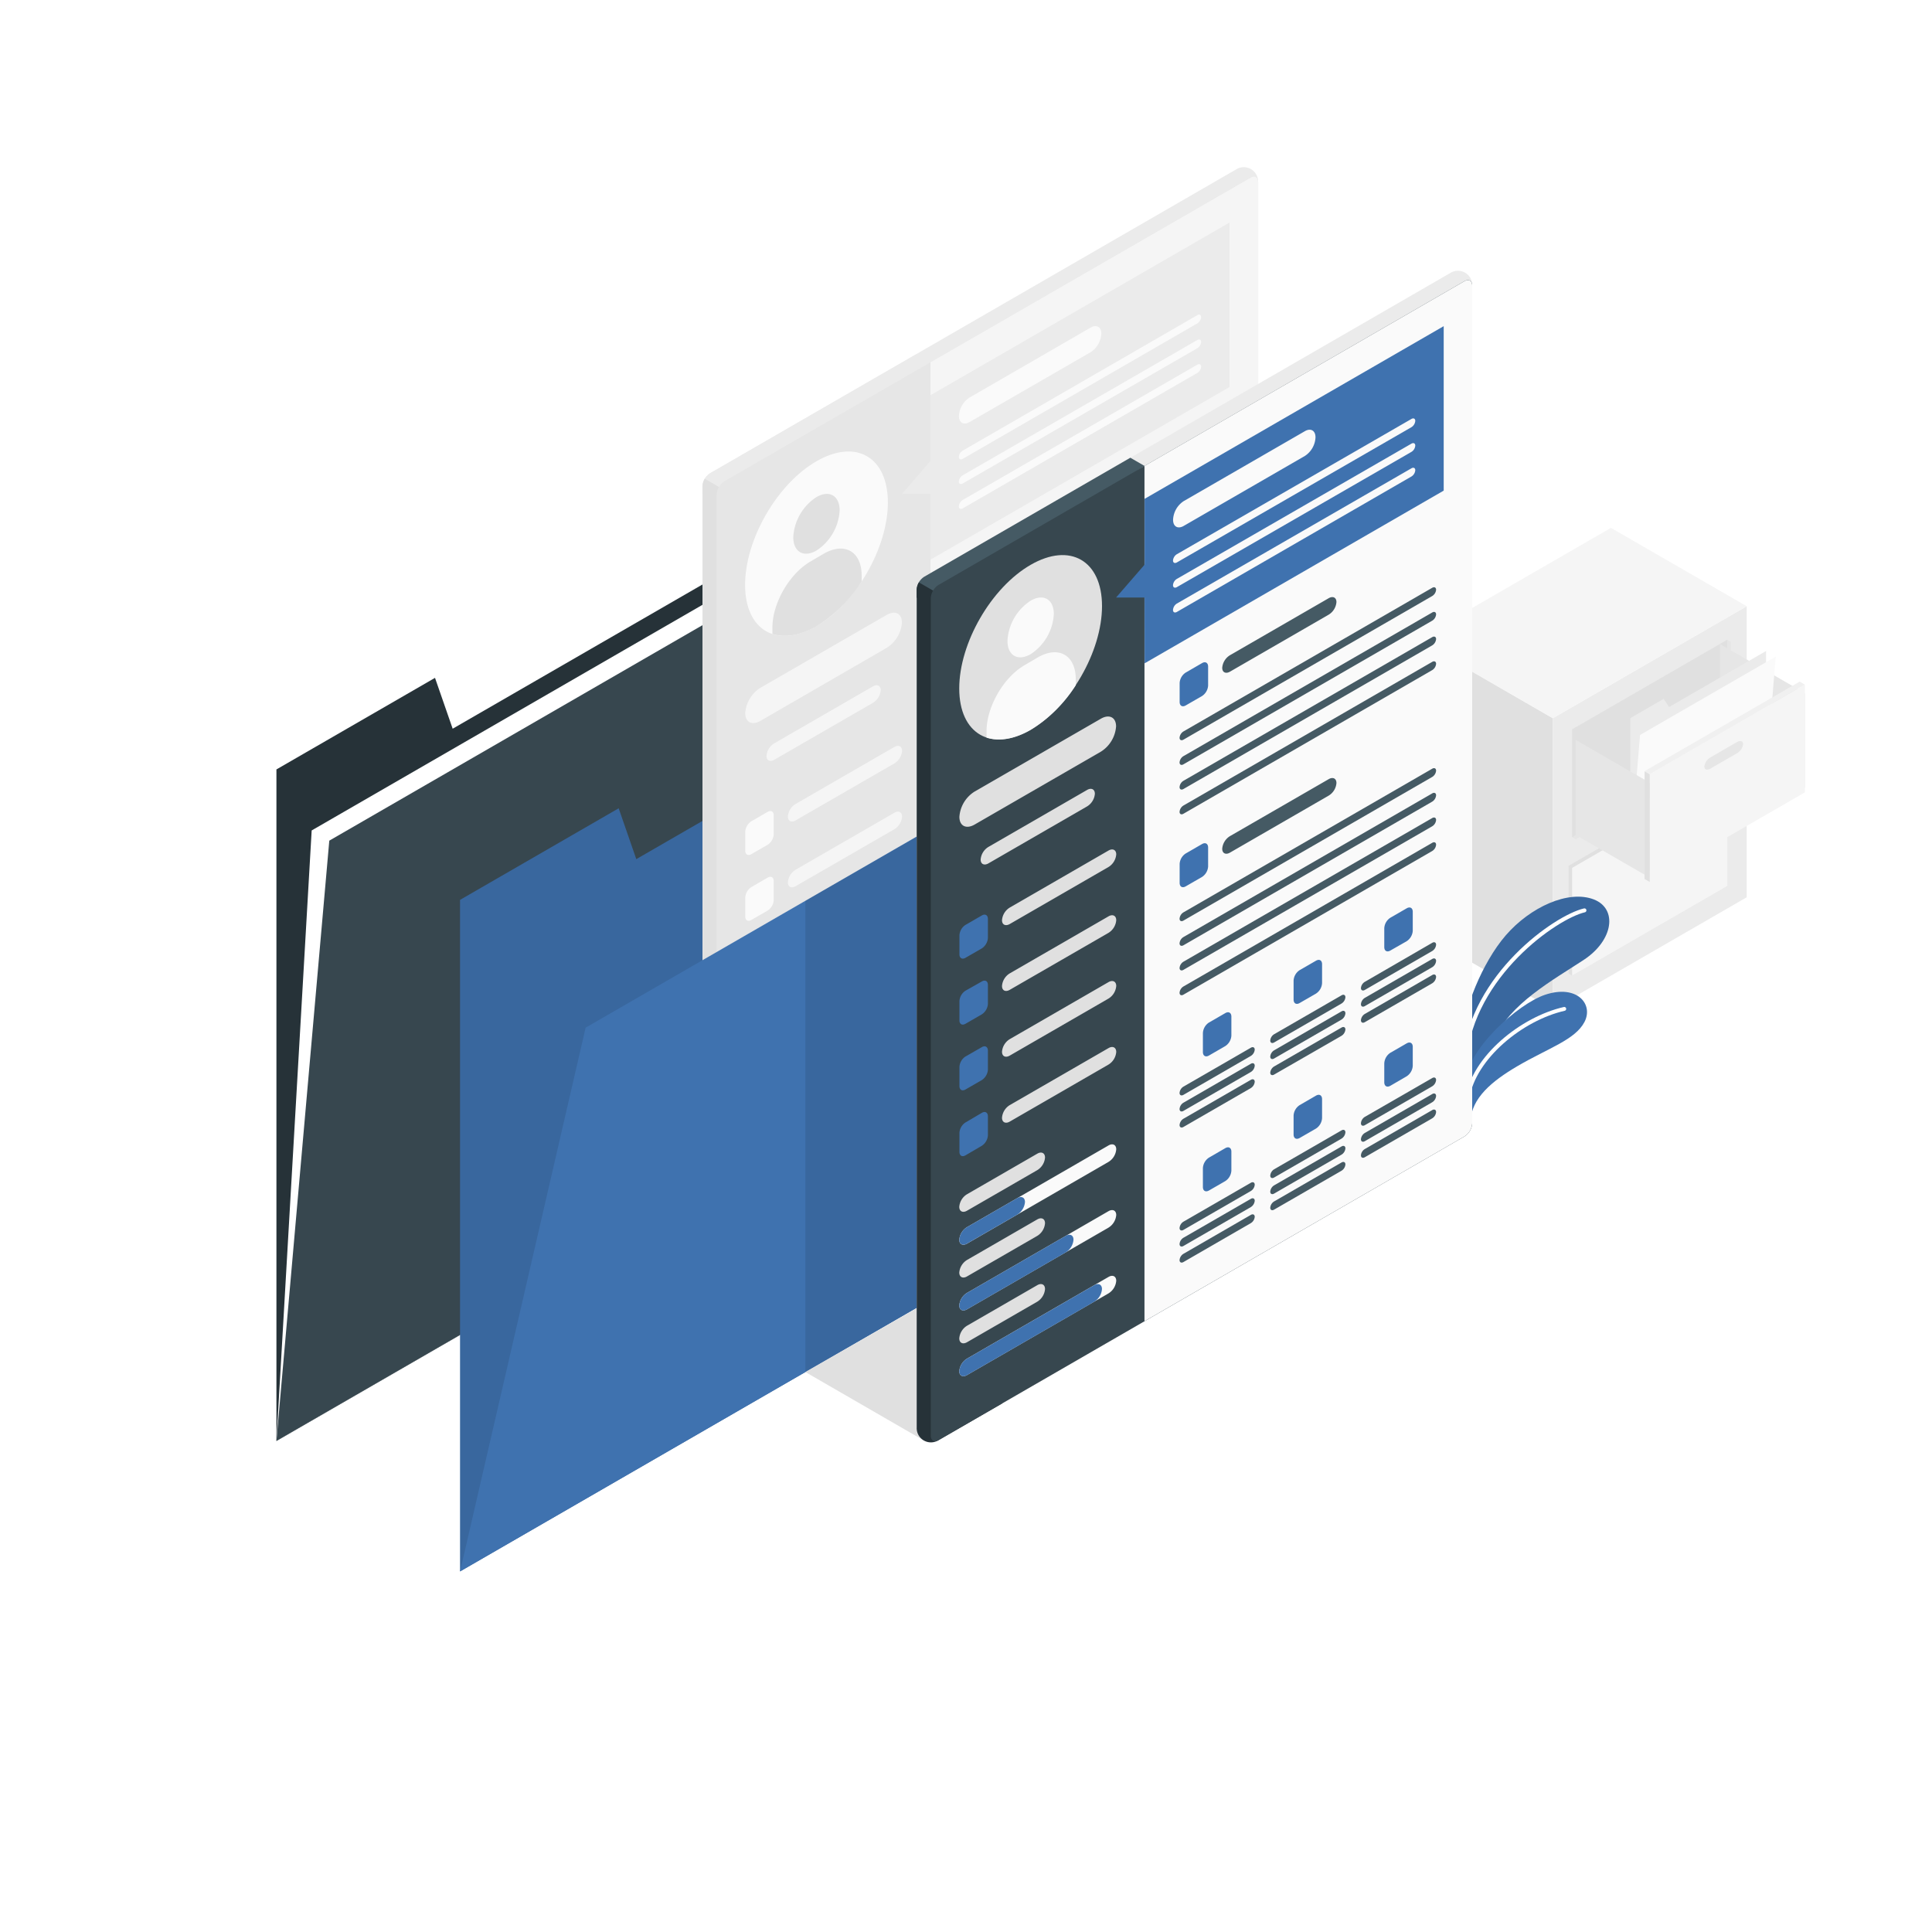 <svg class="animated" id="freepik_stories-resume-folder" xmlns="http://www.w3.org/2000/svg" viewBox="0 0 500 500" version="1.1" xmlns:xlink="http://www.w3.org/1999/xlink" xmlns:svgjs="http://svgjs.com/svgjs"><style>svg#freepik_stories-resume-folder:not(.animated) .animable {opacity: 0;}svg#freepik_stories-resume-folder.animated #freepik--floor--inject-2 {animation: 0.5s 1 forwards cubic-bezier(.36,-0.01,.5,1.38) zoomIn;animation-delay: 0.1s;opacity: 0}svg#freepik_stories-resume-folder.animated #freepik--Floor--inject-2 {animation: 0.5s 1 forwards cubic-bezier(.36,-0.01,.5,1.38) zoomIn;animation-delay: 0.1s;opacity: 0}svg#freepik_stories-resume-folder.animated #freepik--Plants--inject-2 {animation: 1.5s Infinite  linear wind;animation-delay: 0s;}svg#freepik_stories-resume-folder.animated #freepik--Resumes--inject-2 {animation: 1.5s Infinite  linear floating;animation-delay: 0.5s;}            @keyframes zoomIn {                0% {                    opacity: 0;                    transform: scale(0.5);                }                100% {                    opacity: 1;                    transform: scale(1);                }            }                    @keyframes wind {                0% {                    transform: rotate( 0deg );                }                25% {                    transform: rotate( 1deg );                }                75% {                    transform: rotate( -1deg );                }            }                    @keyframes floating {                0% {                    opacity: 1;                    transform: translateY(0px);                }                50% {                    transform: translateY(-10px);                }                100% {                    opacity: 1;                    transform: translateY(0px);                }            }        </style><g id="freepik--Floor--inject-2" class="animable" style="transform-origin: 250px 332.065px;"><g id="freepik--floor--inject-2" class=""><path d="M91.43,411.5c87.58,43.87,229.56,43.87,317.14,0s87.57-115,0-158.87-229.56-43.87-317.14,0S3.86,367.63,91.43,411.5Z" style="fill: rgb(245, 245, 245); opacity: 0.7; transform-origin: 250px 332.065px;" class="animable" id="els7nf7bvr61"></path></g></g><g id="freepik--Cabinet--inject-2" class="animable" style="transform-origin: 416.91px 198.9px;"><g id="freepik--cabinet--inject-2" class="animable" style="transform-origin: 416.91px 198.9px;"><polygon points="401.86 261.19 366.73 240.91 366.73 165.58 401.86 185.87 401.86 261.19" style="fill: rgb(224, 224, 224); transform-origin: 384.295px 213.385px;" id="elmgqsyil0bsd" class="animable"></polygon><polygon points="401.86 185.87 452.04 156.89 452.04 232.22 401.86 261.19 401.86 185.87" style="fill: rgb(235, 235, 235); transform-origin: 426.95px 209.04px;" id="elui1zfj0qon9" class="animable"></polygon><polygon points="452.04 156.89 401.86 185.87 366.73 165.58 416.91 136.61 452.04 156.89" style="fill: rgb(245, 245, 245); transform-origin: 409.385px 161.24px;" id="elimc4lpjolh" class="animable"></polygon><polygon points="406.87 188.76 447.02 165.58 447.94 166.12 447.94 194.02 407.8 217.2 406.87 216.66 406.87 188.76" style="fill: rgb(230, 230, 230); transform-origin: 427.405px 191.39px;" id="el3f6kb9jhcpf" class="animable"></polygon><path d="M423.53,184.94l6.83-3.94c.89-.51,1.6-.28,1.6.52a3.19,3.19,0,0,1-1.6,2.37l-6.83,4c-.88.51-1.6.27-1.6-.53A3.21,3.21,0,0,1,423.53,184.94Z" style="fill: rgb(230, 230, 230); transform-origin: 426.945px 184.444px;" id="elj66yhof0jk" class="animable"></path><polygon points="405.95 224.07 446.1 200.89 446.09 228.79 447.02 229.32 406.87 252.5 405.95 251.97 405.95 224.07" style="fill: rgb(224, 224, 224); transform-origin: 426.485px 226.695px;" id="el9nzw1k0kh88" class="animable"></polygon><polygon points="406.87 224.6 447.02 201.42 447.02 229.32 406.87 252.5 406.87 224.6" style="fill: rgb(245, 245, 245); transform-origin: 426.945px 226.96px;" id="el7k5rma5tqx7" class="animable"></polygon><path d="M422.61,220.24l6.83-3.94c.88-.51,1.6-.28,1.6.52a3.23,3.23,0,0,1-1.6,2.38l-6.83,3.94c-.89.51-1.61.28-1.61-.52A3.23,3.23,0,0,1,422.61,220.24Z" style="fill: rgb(230, 230, 230); transform-origin: 426.02px 219.72px;" id="elp1dgilbp0x8" class="animable"></path><polygon points="406.87 188.76 447.02 165.58 447.02 193.49 406.87 216.66 406.87 188.76" style="fill: rgb(224, 224, 224); transform-origin: 426.945px 191.12px;" id="eldaggcdv1rvw" class="animable"></polygon><polygon points="467.09 179.37 445.12 166.68 445.12 191.26 467.09 203.95 467.09 179.37" style="fill: rgb(230, 230, 230); transform-origin: 456.105px 185.315px;" id="elwopo8lj0sri" class="animable"></polygon><polygon points="421.93 220.63 421.93 185.86 430.54 180.87 431.96 182.97 457.06 168.48 457.06 200.35 421.93 220.63" style="fill: rgb(235, 235, 235); transform-origin: 439.495px 194.555px;" id="elnm4lo3djkc" class="animable"></polygon><polygon points="421.93 220.63 424.44 190.21 459.56 169.93 457.06 200.35 421.93 220.63" style="fill: rgb(250, 250, 250); transform-origin: 440.745px 195.28px;" id="elh22suvptw7d" class="animable"></polygon><polygon points="426.95 202.55 407.79 191.49 407.79 216.07 426.94 227.13 426.95 202.55" style="fill: rgb(230, 230, 230); transform-origin: 417.37px 209.31px;" id="elrcqg8iso18o" class="animable"></polygon><polygon points="426.95 200.35 467.09 177.17 467.09 205.07 426.94 228.25 426.95 200.35" style="fill: rgb(245, 245, 245); transform-origin: 447.015px 202.71px;" id="elxfaq5ufxywe" class="animable"></polygon><path d="M442.68,196l6.83-3.94c.88-.51,1.6-.28,1.6.52a3.23,3.23,0,0,1-1.6,2.38l-6.83,3.94c-.89.51-1.6.28-1.6-.52A3.23,3.23,0,0,1,442.68,196Z" style="fill: rgb(230, 230, 230); transform-origin: 446.095px 195.48px;" id="elgibazv6ogbd" class="animable"></path><polygon points="426.95 200.35 425.61 199.58 425.61 227.48 426.95 228.25 426.95 200.35" style="fill: rgb(224, 224, 224); transform-origin: 426.28px 213.915px;" id="eldmwt688es6q" class="animable"></polygon><polygon points="425.61 199.58 465.75 176.4 467.09 177.17 426.95 200.35 425.61 199.58" style="fill: rgb(240, 240, 240); transform-origin: 446.35px 188.375px;" id="el4tpxz4x5hac" class="animable"></polygon></g></g><g id="freepik--Plants--inject-2" class="animable" style="transform-origin: 397.555px 261.121px;"><g id="freepik--Plant--inject-2" class="animable" style="transform-origin: 397.555px 261.121px;"><path d="M378.63,267.25c.24-5.77,4.79-17.94,11.08-25.2s16.17-11.83,22.78-9.27c6.14,2.39,5.14,10.54-2.64,15.65s-19.43,11.47-23.13,20.7l-7.44,11.22Z" style="fill: #3F72AF; transform-origin: 397.555px 256.206px;" id="elg5ghdd7emtv" class="animable"></path><g id="elpariv91qqi"><path d="M378.63,267.25c.24-5.77,4.79-17.94,11.08-25.2s16.17-11.83,22.78-9.27c6.14,2.39,5.14,10.54-2.64,15.65s-19.43,11.47-23.13,20.7l-7.44,11.22Z" style="opacity: 0.1; transform-origin: 397.555px 256.206px;" class="animable" id="elqc611yqc1ti"></path></g><path d="M410.05,235.6c-7.48,1.74-29,16.83-31,38.42" style="fill: none; stroke: rgb(255, 255, 255); stroke-linecap: round; stroke-miterlimit: 10; stroke-width: 1.026px; transform-origin: 394.55px 254.81px;" id="elgphrkaov1ok" class="animable"></path><path d="M380.53,290.18c.35-6,5.46-10.32,12.19-14.27,8-4.68,14.9-6.79,17.33-11.4s-1.92-9.82-10.17-7.07c-7,2.33-20.51,14.32-20.6,22.91Z" style="fill: #3F72AF; transform-origin: 395px 273.428px;" id="ely21d6e2lut" class="animable"></path><path d="M404.83,261.1c-11.05,2.53-23.4,12.58-25.06,23.11" style="fill: none; stroke: rgb(255, 255, 255); stroke-linecap: round; stroke-miterlimit: 10; transform-origin: 392.3px 272.655px;" id="eltckcvleudjg" class="animable"></path></g></g><g id="freepik--Folder--inject-2" class="animable" style="transform-origin: 167.315px 242.575px;"><g id="freepik--folder--inject-2" class="animable" style="transform-origin: 167.315px 242.575px;"><polygon points="71.54 199.13 71.54 372.92 249.41 270.22 249.41 112.23 117.15 188.59 112.58 175.43 71.54 199.13" style="fill: rgb(38, 50, 56); transform-origin: 160.475px 242.575px;" id="el2u8mw0z6wrq" class="animable"></polygon><polygon points="71.54 372.92 80.66 214.92 258.53 112.23 249.41 270.22 71.54 372.92" style="fill: rgb(255, 255, 255); transform-origin: 165.035px 242.575px;" id="el0nfj00glcxik" class="animable"></polygon><polygon points="71.54 372.92 85.22 217.56 263.09 114.86 249.41 270.22 71.54 372.92" style="fill: rgb(55, 71, 79); transform-origin: 167.315px 243.89px;" id="elz4b3uvs91vg" class="animable"></polygon></g></g><g id="freepik--Resumes--inject-2" class="animable" style="transform-origin: 250.031px 224.972px;"><g id="freepik--folder--inject-2" class="animable" style="transform-origin: 224.245px 224.972px;"><polygon points="119.06 232.89 119.06 406.68 296.94 303.98 296.94 145.99 164.67 222.35 160.11 209.19 119.06 232.89" style="fill: #3F72AF; transform-origin: 208px 276.335px;" id="elpwzsu6xpb9i" class="animable"></polygon><g id="el2ifv28plc02"><g style="opacity: 0.1; transform-origin: 208px 276.335px;" class="animable" id="elttgvuna53id"><polygon points="119.06 232.89 119.06 406.68 296.94 303.98 296.94 145.99 164.67 222.35 160.11 209.19 119.06 232.89" id="elj5ko72nu6u" class="animable" style="transform-origin: 208px 276.335px;"></polygon></g></g><g id="freepik--Document--inject-2" class="animable" style="transform-origin: 253.695px 194.865px;"><path d="M183.66,346a4.2,4.2,0,0,1-1.85-3.33V125.84a4.32,4.32,0,0,1,2-3.4L319.93,43.83a3.69,3.69,0,0,1,5.65,3.26V263.9a4.34,4.34,0,0,1-2,3.4L187.47,345.9A4.2,4.2,0,0,1,183.66,346Z" style="fill: rgb(235, 235, 235); transform-origin: 253.696px 194.837px;" id="elyq2qcw6qrue" class="animable"></path><path d="M185.5,130l55.29-36.18-3.68-2.12-53.33,30.79a4.32,4.32,0,0,0-2,3.4v2Z" style="fill: rgb(235, 235, 235); transform-origin: 211.285px 110.85px;" id="elfvtmgl7kcis" class="animable"></path><path d="M203.93,136.34,182.39,123.9a4,4,0,0,0-.58,1.94v216.8a3.69,3.69,0,0,0,5.65,3.26l16.47-9.5Z" style="fill: rgb(224, 224, 224); transform-origin: 192.869px 235.183px;" id="elzyrmhrh5rz" class="animable"></path><path d="M187.47,345.9l136.14-78.6a4.34,4.34,0,0,0,2-3.4V47.09c0-1.25-.88-1.76-2-1.13l-136.15,78.6a4.36,4.36,0,0,0-2,3.41v216.8C185.5,346,186.38,346.53,187.47,345.9Z" style="fill: rgb(230, 230, 230); transform-origin: 255.535px 195.928px;" id="elv9ij9dqzc3r" class="animable"></path><path d="M196.8,178l32.69-18.87c2.17-1.25,3.93-.36,3.93,2a8.41,8.41,0,0,1-3.93,6.52L196.8,186.56c-2.17,1.25-3.93.36-3.93-2A8.45,8.45,0,0,1,196.8,178Z" style="fill: rgb(245, 245, 245); transform-origin: 213.145px 172.845px;" id="el6ujylxcqp9q" class="animable"></path><path d="M194.44,212.55l4.23-2.44c.87-.5,1.57-.1,1.57.9v4.89a3.46,3.46,0,0,1-1.57,2.72l-4.23,2.44c-.86.5-1.57.1-1.57-.91v-4.88A3.49,3.49,0,0,1,194.44,212.55Z" style="fill: rgb(250, 250, 250); transform-origin: 196.555px 215.585px;" id="elrwpm1ovnusn" class="animable"></path><path d="M205.9,208.07l25.56-14.76c1.08-.63,2-.18,2,1a4.2,4.2,0,0,1-2,3.26L205.9,212.32c-1.09.63-2,.18-2-1A4.18,4.18,0,0,1,205.9,208.07Z" style="fill: rgb(245, 245, 245); transform-origin: 218.68px 202.815px;" id="elkrhtwwygdgh" class="animable"></path><path d="M194.44,229.58l4.23-2.45c.87-.5,1.57-.09,1.57.91v4.89a3.46,3.46,0,0,1-1.57,2.72l-4.23,2.44c-.86.5-1.57.09-1.57-.91V232.3A3.49,3.49,0,0,1,194.44,229.58Z" style="fill: rgb(250, 250, 250); transform-origin: 196.555px 232.61px;" id="elwa84lgk2h4" class="animable"></path><path d="M205.9,225.09l25.56-14.75c1.08-.63,2-.19,2,1a4.22,4.22,0,0,1-2,3.26L205.9,229.35c-1.09.63-2,.18-2-1A4.22,4.22,0,0,1,205.9,225.09Z" style="fill: rgb(245, 245, 245); transform-origin: 218.68px 219.844px;" id="elf6yjiyo64xs" class="animable"></path><path d="M194.44,246.6l4.23-2.44c.87-.5,1.57-.1,1.57.91V250a3.46,3.46,0,0,1-1.57,2.72l-4.23,2.44c-.86.51-1.57.1-1.57-.9v-4.89A3.49,3.49,0,0,1,194.44,246.6Z" style="fill: rgb(250, 250, 250); transform-origin: 196.555px 249.662px;" id="elevp9mj43w7m" class="animable"></path><path d="M205.9,242.12l25.56-14.76c1.08-.63,2-.18,2,1a4.23,4.23,0,0,1-2,3.27L205.9,246.37c-1.09.63-2,.19-2-1A4.18,4.18,0,0,1,205.9,242.12Z" style="fill: rgb(245, 245, 245); transform-origin: 218.68px 236.866px;" id="elj89472wetre" class="animable"></path><path d="M194.44,263.67l4.23-2.44c.87-.5,1.57-.09,1.57.91V267a3.46,3.46,0,0,1-1.57,2.72l-4.23,2.44c-.86.51-1.57.1-1.57-.9v-4.89A3.49,3.49,0,0,1,194.44,263.67Z" style="fill: rgb(250, 250, 250); transform-origin: 196.555px 266.698px;" id="ellol3wgh0xt" class="animable"></path><path d="M205.9,259.19l25.56-14.76c1.08-.63,2-.18,2,1a4.23,4.23,0,0,1-2,3.27L205.9,263.44c-1.09.63-2,.19-2-1A4.2,4.2,0,0,1,205.9,259.19Z" style="fill: rgb(245, 245, 245); transform-origin: 218.68px 253.936px;" id="el98rsvyha8z" class="animable"></path><path d="M194.84,299.27,213,288.77c1.08-.63,2-.18,2,1a4.2,4.2,0,0,1-2,3.26l-18.19,10.51c-1.09.62-2,.18-2-1A4.22,4.22,0,0,1,194.84,299.27Z" style="fill: rgb(245, 245, 245); transform-origin: 203.905px 296.153px;" id="elhehgvjy0gbu" class="animable"></path><path d="M194.84,307.78l36.62-21.14c1.08-.63,2-.18,2,1a4.23,4.23,0,0,1-2,3.27L194.84,312c-1.09.63-2,.18-2-1A4.22,4.22,0,0,1,194.84,307.78Z" style="fill: rgb(240, 240, 240); transform-origin: 213.15px 299.32px;" id="el4vx9deh3jtj" class="animable"></path><path d="M194.84,307.78,220.4,293c1.08-.62,2-.18,2,1a4.22,4.22,0,0,1-2,3.26L194.84,312c-1.09.63-2,.18-2-1A4.22,4.22,0,0,1,194.84,307.78Z" style="fill: rgb(250, 250, 250); transform-origin: 207.62px 302.502px;" id="el7uawjbj23u6" class="animable"></path><path d="M194.84,316.29,213,305.78c1.08-.62,2-.18,2,1a4.23,4.23,0,0,1-2,3.26l-18.19,10.5c-1.09.63-2,.18-2-1A4.18,4.18,0,0,1,194.84,316.29Z" style="fill: rgb(245, 245, 245); transform-origin: 203.905px 313.162px;" id="elpq543gp0m3t" class="animable"></path><path d="M194.84,282.25,213,271.75c1.08-.62,2-.18,2,1a4.23,4.23,0,0,1-2,3.26l-18.19,10.5c-1.09.63-2,.18-2-1A4.22,4.22,0,0,1,194.84,282.25Z" style="fill: rgb(245, 245, 245); transform-origin: 203.905px 279.132px;" id="el8e6jgberbcs" class="animable"></path><path d="M194.84,290.77l36.62-21.15c1.08-.62,2-.18,2,1a4.23,4.23,0,0,1-2,3.26L194.84,295c-1.09.63-2,.18-2-1A4.18,4.18,0,0,1,194.84,290.77Z" style="fill: rgb(240, 240, 240); transform-origin: 213.15px 282.312px;" id="elybolj0g2rp" class="animable"></path><path d="M194.84,290.77l13-7.5c1.09-.63,2-.18,2,1a4.22,4.22,0,0,1-2,3.27l-13,7.49c-1.09.63-2,.18-2-1A4.18,4.18,0,0,1,194.84,290.77Z" style="fill: rgb(250, 250, 250); transform-origin: 201.34px 289.15px;" id="eleq2ojzw9xu" class="animable"></path><path d="M194.84,324.8l36.62-21.14c1.08-.63,2-.18,2,1a4.2,4.2,0,0,1-2,3.26l-36.62,21.15c-1.09.62-2,.18-2-1A4.22,4.22,0,0,1,194.84,324.8Z" style="fill: rgb(240, 240, 240); transform-origin: 213.15px 316.363px;" id="el32dunr8way2" class="animable"></path><path d="M194.84,324.8l32.93-19c1.09-.62,2-.18,2,1a4.25,4.25,0,0,1-2,3.26l-32.93,19c-1.09.62-2,.18-2-1A4.22,4.22,0,0,1,194.84,324.8Z" style="fill: rgb(250, 250, 250); transform-origin: 211.305px 317.43px;" id="elmg74xyvucmg" class="animable"></path><path d="M323.61,46,240.79,93.77V315.11l82.82-47.81a4.34,4.34,0,0,0,2-3.4V47.09C325.58,45.84,324.7,45.33,323.61,46Z" style="fill: rgb(245, 245, 245); transform-origin: 283.2px 180.407px;" id="el7aj9wf42epa" class="animable"></path><polygon points="240.79 102.29 240.79 119.31 233.42 127.83 240.79 127.83 240.79 144.85 318.2 100.16 318.2 57.59 240.79 102.29" style="fill: rgb(235, 235, 235); transform-origin: 275.81px 101.22px;" id="el5kctjz2s5wn" class="animable"></polygon><path d="M250.92,102.88l31.36-18.11c1.52-.87,2.75-.16,2.75,1.59v0a6.08,6.08,0,0,1-2.75,4.77l-31.36,18.1c-1.52.88-2.75.17-2.75-1.58v0A6.08,6.08,0,0,1,250.92,102.88Z" style="fill: rgb(250, 250, 250); transform-origin: 266.6px 97.003px;" id="elc6dvdj27ynk" class="animable"></path><path d="M249.15,116.62l60.7-35.05c.54-.31,1-.09,1,.5a2.1,2.1,0,0,1-1,1.63l-60.7,35.05c-.54.31-1,.09-1-.5A2.1,2.1,0,0,1,249.15,116.62Z" style="fill: rgb(250, 250, 250); transform-origin: 279.5px 100.16px;" id="el6lgkksctn1n" class="animable"></path><path d="M249.15,123l60.7-35c.54-.32,1-.09,1,.49a2.13,2.13,0,0,1-1,1.64l-60.7,35c-.54.31-1,.09-1-.5A2.13,2.13,0,0,1,249.15,123Z" style="fill: rgb(250, 250, 250); transform-origin: 279.5px 106.563px;" id="elq5h6j9of7h" class="animable"></path><path d="M249.15,129.39l60.7-35c.54-.31,1-.09,1,.5a2.1,2.1,0,0,1-1,1.63l-60.7,35.05c-.54.31-1,.09-1-.5A2.1,2.1,0,0,1,249.15,129.39Z" style="fill: rgb(250, 250, 250); transform-origin: 279.5px 112.98px;" id="elwjhxasbnvrl" class="animable"></path><path d="M251.43,147.24l4.23-2.44c.87-.5,1.58-.1,1.58.91v4.88a3.48,3.48,0,0,1-1.58,2.72l-4.23,2.44c-.86.5-1.57.1-1.57-.9V150A3.49,3.49,0,0,1,251.43,147.24Z" style="fill: rgb(255, 255, 255); transform-origin: 253.55px 150.275px;" id="elaw0wnedfvqv" class="animable"></path><path d="M262.89,142.76,288.45,128c1.08-.63,2-.18,2,1a4.23,4.23,0,0,1-2,3.27L262.89,147c-1.09.63-2,.19-2-1A4.18,4.18,0,0,1,262.89,142.76Z" style="fill: rgb(224, 224, 224); transform-origin: 275.67px 137.501px;" id="elu81ebc14ns" class="animable"></path><path d="M250.85,162.49l64.38-37.18c.55-.32,1-.09,1,.49a2.08,2.08,0,0,1-1,1.63l-64.38,37.19c-.55.31-1,.09-1-.5A2.08,2.08,0,0,1,250.85,162.49Z" style="fill: rgb(224, 224, 224); transform-origin: 283.04px 144.963px;" id="elujw1sjqu5f" class="animable"></path><path d="M250.85,168.87l64.38-37.18c.55-.31,1-.09,1,.5a2.08,2.08,0,0,1-1,1.63L250.85,171c-.55.31-1,.09-1-.5A2.12,2.12,0,0,1,250.85,168.87Z" style="fill: rgb(224, 224, 224); transform-origin: 283.04px 151.345px;" id="el0wn6bnximyo" class="animable"></path><path d="M250.85,175.26l64.38-37.18c.55-.32,1-.1,1,.49a2.08,2.08,0,0,1-1,1.63l-64.38,37.18c-.55.32-1,.1-1-.49A2.08,2.08,0,0,1,250.85,175.26Z" style="fill: rgb(224, 224, 224); transform-origin: 283.04px 157.73px;" id="el0d44xyxqjfi" class="animable"></path><path d="M250.85,181.66l64.38-37.18c.55-.32,1-.09,1,.5a2.12,2.12,0,0,1-1,1.63l-64.38,37.18c-.55.31-1,.09-1-.5A2.08,2.08,0,0,1,250.85,181.66Z" style="fill: rgb(224, 224, 224); transform-origin: 283.04px 164.133px;" id="el8pp5l4pi0cl" class="animable"></path><path d="M251.43,194.06l4.23-2.44c.87-.5,1.58-.09,1.58.91v4.88a3.48,3.48,0,0,1-1.58,2.72l-4.23,2.45c-.86.5-1.57.09-1.57-.91v-4.88A3.49,3.49,0,0,1,251.43,194.06Z" style="fill: rgb(255, 255, 255); transform-origin: 253.55px 197.1px;" id="el67w02vmbgvd" class="animable"></path><path d="M262.89,189.58l25.56-14.76c1.08-.62,2-.18,2,1a4.23,4.23,0,0,1-2,3.26l-25.56,14.76c-1.09.62-2,.18-2-1A4.22,4.22,0,0,1,262.89,189.58Z" style="fill: rgb(224, 224, 224); transform-origin: 275.67px 184.33px;" id="el5pq55s9mllg" class="animable"></path><path d="M250.85,209.31l64.38-37.18c.55-.31,1-.09,1,.5a2.12,2.12,0,0,1-1,1.63l-64.38,37.18c-.55.31-1,.09-1-.5A2.08,2.08,0,0,1,250.85,209.31Z" style="fill: rgb(224, 224, 224); transform-origin: 283.04px 191.785px;" id="ele5d10ute9mf" class="animable"></path><path d="M250.85,215.69l64.38-37.18c.55-.31,1-.09,1,.5a2.08,2.08,0,0,1-1,1.63l-64.38,37.18c-.55.32-1,.09-1-.49A2.12,2.12,0,0,1,250.85,215.69Z" style="fill: rgb(224, 224, 224); transform-origin: 283.04px 198.167px;" id="elav9gpyq3tds" class="animable"></path><path d="M250.85,222.08l64.38-37.18c.55-.32,1-.09,1,.49a2.12,2.12,0,0,1-1,1.64l-64.38,37.18c-.55.31-1,.09-1-.5A2.08,2.08,0,0,1,250.85,222.08Z" style="fill: rgb(224, 224, 224); transform-origin: 283.04px 204.553px;" id="elxzz9alc1pa8" class="animable"></path><path d="M250.85,228.48l64.38-37.18c.55-.31,1-.09,1,.5a2.08,2.08,0,0,1-1,1.63l-64.38,37.18c-.55.31-1,.09-1-.5A2.12,2.12,0,0,1,250.85,228.48Z" style="fill: rgb(224, 224, 224); transform-origin: 283.04px 210.955px;" id="elzerhtazg6lc" class="animable"></path><path d="M257.46,237.82l4.22-2.44c.87-.51,1.58-.1,1.58.9v4.89a3.48,3.48,0,0,1-1.58,2.72l-4.22,2.44c-.87.5-1.58.1-1.58-.91v-4.88A3.48,3.48,0,0,1,257.46,237.82Z" style="fill: rgb(255, 255, 255); transform-origin: 259.57px 240.853px;" id="elxmucavv14ph" class="animable"></path><path d="M250.85,254.41l17.45-10.08c.54-.31,1-.09,1,.5a2.1,2.1,0,0,1-1,1.63l-17.45,10.07c-.55.32-1,.09-1-.49A2.08,2.08,0,0,1,250.85,254.41Z" style="fill: rgb(224, 224, 224); transform-origin: 259.575px 250.432px;" id="elgieeq7edwrq" class="animable"></path><path d="M280.93,224.26l4.22-2.44c.87-.51,1.58-.1,1.58.9v4.89a3.48,3.48,0,0,1-1.58,2.72l-4.22,2.44c-.87.5-1.58.09-1.58-.91V227A3.48,3.48,0,0,1,280.93,224.26Z" style="fill: rgb(255, 255, 255); transform-origin: 283.04px 227.292px;" id="elffa4v4cnj" class="animable"></path><path d="M274.32,240.84l17.45-10.07c.54-.31,1-.09,1,.5a2.1,2.1,0,0,1-1,1.63L274.32,243c-.55.32-1,.09-1-.49A2.12,2.12,0,0,1,274.32,240.84Z" style="fill: rgb(224, 224, 224); transform-origin: 283.045px 236.887px;" id="ellye51k8t2nh" class="animable"></path><path d="M304.4,210.7l4.22-2.45c.87-.5,1.58-.09,1.58.91V214a3.48,3.48,0,0,1-1.58,2.73l-4.22,2.44c-.87.5-1.58.09-1.58-.91v-4.88A3.48,3.48,0,0,1,304.4,210.7Z" style="fill: rgb(255, 255, 255); transform-origin: 306.51px 213.71px;" id="elzd4i66jlh5" class="animable"></path><path d="M297.78,227.28l17.45-10.07c.55-.31,1-.09,1,.5a2.08,2.08,0,0,1-1,1.63l-17.45,10.07c-.54.32-1,.09-1-.5A2.13,2.13,0,0,1,297.78,227.28Z" style="fill: rgb(224, 224, 224); transform-origin: 306.505px 223.312px;" id="elnf3njbpqdql" class="animable"></path><path d="M250.85,258.56l17.45-10.07c.54-.31,1-.09,1,.5a2.13,2.13,0,0,1-1,1.63l-17.45,10.07c-.55.31-1,.09-1-.5A2.1,2.1,0,0,1,250.85,258.56Z" style="fill: rgb(224, 224, 224); transform-origin: 259.575px 254.59px;" id="eldhx8otpuble" class="animable"></path><path d="M274.32,245l17.45-10.07c.54-.32,1-.09,1,.49a2.13,2.13,0,0,1-1,1.64l-17.45,10.07c-.55.31-1,.09-1-.5A2.08,2.08,0,0,1,274.32,245Z" style="fill: rgb(224, 224, 224); transform-origin: 283.045px 241.028px;" id="el3vhg2dgyzrg" class="animable"></path><path d="M297.78,231.44l17.45-10.07c.55-.32,1-.09,1,.49a2.12,2.12,0,0,1-1,1.64l-17.45,10.07c-.54.31-1,.09-1-.5A2.1,2.1,0,0,1,297.78,231.44Z" style="fill: rgb(224, 224, 224); transform-origin: 306.505px 227.468px;" id="elj3pczn1g6ts" class="animable"></path><path d="M250.85,262.72l17.45-10.08c.54-.31,1-.09,1,.5a2.1,2.1,0,0,1-1,1.63l-17.45,10.08c-.55.31-1,.09-1-.5A2.08,2.08,0,0,1,250.85,262.72Z" style="fill: rgb(224, 224, 224); transform-origin: 259.575px 258.745px;" id="elfj9vp2p4f2b" class="animable"></path><path d="M274.32,249.16l17.45-10.08c.54-.31,1-.09,1,.5a2.1,2.1,0,0,1-1,1.63l-17.45,10.08c-.55.31-1,.09-1-.5A2.08,2.08,0,0,1,274.32,249.16Z" style="fill: rgb(224, 224, 224); transform-origin: 283.045px 245.185px;" id="elyje4bnlbki" class="animable"></path><path d="M297.78,235.6l17.45-10.08c.55-.31,1-.09,1,.5a2.08,2.08,0,0,1-1,1.63l-17.45,10.07c-.54.32-1,.1-1-.49A2.1,2.1,0,0,1,297.78,235.6Z" style="fill: rgb(224, 224, 224); transform-origin: 306.505px 231.623px;" id="elsxf350j5zs" class="animable"></path><path d="M257.46,272.77l4.22-2.44c.87-.5,1.58-.09,1.58.91v4.88a3.48,3.48,0,0,1-1.58,2.72l-4.22,2.44c-.87.51-1.58.1-1.58-.9v-4.89A3.48,3.48,0,0,1,257.46,272.77Z" style="fill: rgb(255, 255, 255); transform-origin: 259.57px 275.808px;" id="elc3edpzis2eg" class="animable"></path><path d="M250.85,289.36l17.45-10.07c.54-.32,1-.09,1,.49a2.1,2.1,0,0,1-1,1.63l-17.45,10.08c-.55.31-1,.09-1-.5A2.08,2.08,0,0,1,250.85,289.36Z" style="fill: rgb(224, 224, 224); transform-origin: 259.575px 285.388px;" id="el8tozpmnx3uh" class="animable"></path><path d="M280.93,259.21l4.22-2.44c.87-.5,1.58-.1,1.58.91v4.88a3.48,3.48,0,0,1-1.58,2.72l-4.22,2.44c-.87.51-1.58.1-1.58-.9v-4.89A3.48,3.48,0,0,1,280.93,259.21Z" style="fill: rgb(255, 255, 255); transform-origin: 283.04px 262.247px;" id="elxi6ntiqonef" class="animable"></path><path d="M274.32,275.8l17.45-10.07c.54-.32,1-.1,1,.49a2.1,2.1,0,0,1-1,1.63l-17.45,10.08c-.55.31-1,.09-1-.5A2.08,2.08,0,0,1,274.32,275.8Z" style="fill: rgb(224, 224, 224); transform-origin: 283.045px 271.827px;" id="eliyd0p0h4qh" class="animable"></path><path d="M304.4,245.65l4.22-2.44c.87-.5,1.58-.1,1.58.91V249a3.48,3.48,0,0,1-1.58,2.72l-4.22,2.44c-.87.5-1.58.1-1.58-.9v-4.89A3.48,3.48,0,0,1,304.4,245.65Z" style="fill: rgb(255, 255, 255); transform-origin: 306.51px 248.685px;" id="elk5p1r1n0kv" class="animable"></path><path d="M297.78,262.24l17.45-10.08c.55-.31,1-.09,1,.5a2.08,2.08,0,0,1-1,1.63l-17.45,10.08c-.54.31-1,.09-1-.5A2.1,2.1,0,0,1,297.78,262.24Z" style="fill: rgb(224, 224, 224); transform-origin: 306.505px 258.265px;" id="el39gbibe7i9d" class="animable"></path><path d="M250.85,293.52l17.45-10.08c.54-.31,1-.09,1,.5a2.1,2.1,0,0,1-1,1.63l-17.45,10.07c-.55.32-1,.09-1-.49A2.08,2.08,0,0,1,250.85,293.52Z" style="fill: rgb(224, 224, 224); transform-origin: 259.575px 289.542px;" id="el4d8qr2rmegv" class="animable"></path><path d="M274.32,280l17.45-10.07c.54-.31,1-.09,1,.5a2.1,2.1,0,0,1-1,1.63l-17.45,10.07c-.55.32-1,.09-1-.49A2.12,2.12,0,0,1,274.32,280Z" style="fill: rgb(224, 224, 224); transform-origin: 283.045px 276.032px;" id="elh673ix2abc4" class="animable"></path><path d="M297.78,266.39l17.45-10.07c.55-.31,1-.09,1,.5a2.08,2.08,0,0,1-1,1.63l-17.45,10.07c-.54.32-1,.09-1-.49A2.13,2.13,0,0,1,297.78,266.39Z" style="fill: rgb(224, 224, 224); transform-origin: 306.505px 262.422px;" id="el26y8ad5c1ja" class="animable"></path><path d="M250.85,297.67,268.3,287.6c.54-.31,1-.09,1,.5a2.13,2.13,0,0,1-1,1.63L250.85,299.8c-.55.31-1,.09-1-.5A2.12,2.12,0,0,1,250.85,297.67Z" style="fill: rgb(224, 224, 224); transform-origin: 259.575px 293.7px;" id="el6ji1icqv8m9" class="animable"></path><path d="M274.32,284.11,291.77,274c.54-.31,1-.09,1,.5a2.13,2.13,0,0,1-1,1.63l-17.45,10.07c-.55.31-1,.09-1-.5A2.08,2.08,0,0,1,274.32,284.11Z" style="fill: rgb(224, 224, 224); transform-origin: 283.045px 280.1px;" id="elp6tgu43cjks" class="animable"></path><path d="M297.78,270.55l17.45-10.07c.55-.32,1-.09,1,.49a2.12,2.12,0,0,1-1,1.64l-17.45,10.07c-.54.31-1,.09-1-.5A2.1,2.1,0,0,1,297.78,270.55Z" style="fill: rgb(224, 224, 224); transform-origin: 306.505px 266.578px;" id="el3s22s9ove19" class="animable"></path><path d="M211.3,119.37c10.21-5.89,18.48-1.12,18.48,10.67s-8.27,26.1-18.48,32-18.47,1.12-18.47-10.66S201.1,125.26,211.3,119.37Z" style="fill: rgb(250, 250, 250); transform-origin: 211.305px 140.707px;" id="el4h0jpavdlwh" class="animable"></path><path d="M211.3,128.64c3.31-1.91,6-.36,6,3.46a13.25,13.25,0,0,1-6,10.38c-3.31,1.91-6,.36-6-3.46A13.24,13.24,0,0,1,211.3,128.64Z" style="fill: rgb(224, 224, 224); transform-origin: 211.3px 135.56px;" id="elwdux5a5lon" class="animable"></path><path d="M223,149c0-6.28-4.41-8.82-9.85-5.68l-3.4,2c-5.44,3.14-9.85,10.78-9.85,17.06v1.69c3.15,1,7.1.47,11.41-2A36.43,36.43,0,0,0,223,150.48Z" style="fill: rgb(224, 224, 224); transform-origin: 211.45px 153.26px;" id="el8dndhbb1r99" class="animable"></path><path d="M200.37,192.38l25.56-14.76c1.08-.63,2-.18,2,1a4.2,4.2,0,0,1-2,3.26l-25.56,14.76c-1.09.63-2,.18-2-1A4.18,4.18,0,0,1,200.37,192.38Z" style="fill: rgb(245, 245, 245); transform-origin: 213.15px 187.13px;" id="elt5tortsl9rr" class="animable"></path></g><polygon points="119.07 406.68 151.56 265.96 329.43 163.27 296.94 303.98 119.07 406.68" style="fill: #3F72AF; transform-origin: 224.25px 284.975px;" id="elpqs2jx26hic" class="animable"></polygon><g id="el6vj29zxey8"><polygon points="208.43 355.08 208.43 233.13 328.96 163.88 296.94 303.98 208.43 355.08" style="opacity: 0.1; transform-origin: 268.695px 259.48px;" class="animable" id="elznh0sx5z2ql"></polygon></g></g><polygon id="freepik--Shadow--inject-2" points="239.08 372.79 208.43 355.08 265.51 322.37 239.08 372.79" style="fill: rgb(224, 224, 224); transform-origin: 236.97px 347.58px;" class="animable"></polygon><g id="freepik--document--inject-2" class="animable" style="transform-origin: 309.101px 221.68px;"><path d="M239.08,372.79a4.21,4.21,0,0,1-1.84-3.33V152.65a4.36,4.36,0,0,1,2-3.4L375.35,70.64A3.69,3.69,0,0,1,381,73.91v216.8a4.34,4.34,0,0,1-2,3.4L242.89,372.72A4.23,4.23,0,0,1,239.08,372.79Z" style="fill: rgb(235, 235, 235); transform-origin: 309.121px 221.642px;" id="el05kgufa5mx4p" class="animable"></path><path d="M240.92,156.77l55.3-36.18-3.69-2.13L239.2,149.25a4.36,4.36,0,0,0-2,3.4v2Z" style="fill: rgb(69, 90, 100); transform-origin: 266.71px 137.615px;" id="elskjbfqih6gc" class="animable"></path><path d="M259.35,163.15l-21.54-12.43a4,4,0,0,0-.57,1.93V369.46a3.69,3.69,0,0,0,5.65,3.26l16.46-9.51Z" style="fill: rgb(38, 50, 56); transform-origin: 248.294px 262.003px;" id="elj2eksqj04zq" class="animable"></path><path d="M242.89,372.72,379,294.11a4.34,4.34,0,0,0,2-3.4V73.91c0-1.26-.88-1.76-2-1.14L242.89,151.38a4.32,4.32,0,0,0-2,3.4v216.8C240.92,372.84,241.8,373.34,242.89,372.72Z" style="fill: rgb(55, 71, 79); transform-origin: 310.945px 222.745px;" id="elxh29791dgp" class="animable"></path><path d="M252.22,204.86,284.91,186c2.17-1.25,3.93-.36,3.93,2a8.45,8.45,0,0,1-3.93,6.53l-32.69,18.87c-2.17,1.25-3.93.36-3.93-2A8.41,8.41,0,0,1,252.22,204.86Z" style="fill: rgb(224, 224, 224); transform-origin: 268.565px 199.7px;" id="elwgvhotmkxbq" class="animable"></path><path d="M249.87,239.36l4.23-2.44c.86-.5,1.57-.09,1.57.91v4.88a3.51,3.51,0,0,1-1.57,2.73l-4.23,2.44c-.87.5-1.57.09-1.57-.91v-4.88A3.47,3.47,0,0,1,249.87,239.36Z" style="fill: #3F72AF; transform-origin: 251.985px 242.4px;" id="eleq2zpntq15j" class="animable"></path><path d="M261.32,234.88l25.56-14.76c1.08-.62,2-.18,2,1a4.23,4.23,0,0,1-2,3.26l-25.56,14.76c-1.09.62-2,.18-2-1A4.22,4.22,0,0,1,261.32,234.88Z" style="fill: rgb(224, 224, 224); transform-origin: 274.1px 229.63px;" id="elehb976a90q5" class="animable"></path><path d="M249.87,256.39,254.1,254c.86-.5,1.57-.1,1.57.91v4.88a3.49,3.49,0,0,1-1.57,2.72l-4.23,2.44c-.87.5-1.57.1-1.57-.9v-4.89A3.46,3.46,0,0,1,249.87,256.39Z" style="fill: #3F72AF; transform-origin: 251.985px 259.475px;" id="eltnq6arzgpj" class="animable"></path><path d="M261.32,251.91l25.56-14.76c1.08-.63,2-.18,2,1a4.23,4.23,0,0,1-2,3.27l-25.56,14.75c-1.09.63-2,.19-2-1A4.18,4.18,0,0,1,261.32,251.91Z" style="fill: rgb(224, 224, 224); transform-origin: 274.1px 246.661px;" id="el6uko4m0pjis" class="animable"></path><path d="M249.87,273.42,254.1,271c.86-.5,1.57-.09,1.57.91v4.88a3.49,3.49,0,0,1-1.57,2.73l-4.23,2.44c-.87.5-1.57.09-1.57-.91v-4.88A3.46,3.46,0,0,1,249.87,273.42Z" style="fill: #3F72AF; transform-origin: 251.985px 276.48px;" id="elv11yh96vdtd" class="animable"></path><path d="M261.32,268.93l25.56-14.76c1.08-.62,2-.18,2,1a4.22,4.22,0,0,1-2,3.26l-25.56,14.76c-1.09.63-2,.18-2-1A4.22,4.22,0,0,1,261.32,268.93Z" style="fill: rgb(224, 224, 224); transform-origin: 274.1px 263.682px;" id="eludo83d4efg" class="animable"></path><path d="M249.87,290.49,254.1,288c.86-.5,1.57-.09,1.57.91v4.89a3.49,3.49,0,0,1-1.57,2.72L249.87,299c-.87.5-1.57.09-1.57-.91v-4.88A3.46,3.46,0,0,1,249.87,290.49Z" style="fill: #3F72AF; transform-origin: 251.985px 293.5px;" id="el8kjwnxfrnb9" class="animable"></path><path d="M261.32,286l25.56-14.75c1.08-.63,2-.19,2,1a4.22,4.22,0,0,1-2,3.26l-25.56,14.76c-1.09.63-2,.18-2-1A4.22,4.22,0,0,1,261.32,286Z" style="fill: rgb(224, 224, 224); transform-origin: 274.1px 280.759px;" id="el2e90v7w6i8d" class="animable"></path><path d="M250.26,326.08l18.19-10.5c1.08-.62,2-.18,2,1a4.23,4.23,0,0,1-2,3.26l-18.19,10.5c-1.08.63-2,.18-2-1A4.23,4.23,0,0,1,250.26,326.08Z" style="fill: rgb(224, 224, 224); transform-origin: 259.355px 322.962px;" id="el7cko5lssh3u" class="animable"></path><path d="M250.26,334.6l36.62-21.15c1.08-.62,2-.18,2,1a4.23,4.23,0,0,1-2,3.26l-36.62,21.14c-1.08.63-2,.18-2-1A4.2,4.2,0,0,1,250.26,334.6Z" style="fill: rgb(250, 250, 250); transform-origin: 268.57px 326.152px;" id="elkcy1wqyt3ti" class="animable"></path><path d="M250.26,334.6l25.56-14.76c1.09-.63,2-.18,2,1a4.22,4.22,0,0,1-2,3.27l-25.56,14.75c-1.08.63-2,.18-2-1A4.2,4.2,0,0,1,250.26,334.6Z" style="fill: #3F72AF; transform-origin: 263.04px 329.35px;" id="elth4lddx0kld" class="animable"></path><path d="M250.26,343.1l18.19-10.5c1.08-.63,2-.18,2,1a4.23,4.23,0,0,1-2,3.27l-18.19,10.5c-1.08.62-2,.18-2-1A4.23,4.23,0,0,1,250.26,343.1Z" style="fill: rgb(224, 224, 224); transform-origin: 259.355px 339.983px;" id="elpy9znl22x3" class="animable"></path><path d="M250.26,309.07l18.19-10.5c1.08-.63,2-.18,2,1a4.2,4.2,0,0,1-2,3.26l-18.19,10.5c-1.08.63-2,.19-2-1A4.2,4.2,0,0,1,250.26,309.07Z" style="fill: rgb(224, 224, 224); transform-origin: 259.355px 305.951px;" id="elhjja77zzji" class="animable"></path><path d="M250.26,317.58l36.62-21.14c1.08-.63,2-.18,2,1a4.2,4.2,0,0,1-2,3.26l-36.62,21.15c-1.08.62-2,.18-2-1A4.23,4.23,0,0,1,250.26,317.58Z" style="fill: rgb(250, 250, 250); transform-origin: 268.57px 309.143px;" id="elsu8qaffkkk" class="animable"></path><path d="M250.26,317.58l13-7.5c1.08-.62,2-.18,2,1a4.23,4.23,0,0,1-2,3.26l-13,7.5c-1.08.62-2,.18-2-1A4.23,4.23,0,0,1,250.26,317.58Z" style="fill: #3F72AF; transform-origin: 256.76px 315.96px;" id="elgmqq5kuepo" class="animable"></path><path d="M250.26,351.61l36.62-21.14c1.08-.63,2-.18,2,1a4.23,4.23,0,0,1-2,3.26l-36.62,21.14c-1.08.63-2,.18-2-1A4.23,4.23,0,0,1,250.26,351.61Z" style="fill: rgb(250, 250, 250); transform-origin: 268.57px 343.17px;" id="el9acsxjtxlh" class="animable"></path><path d="M250.26,351.61l32.93-19c1.09-.63,2-.18,2,1a4.22,4.22,0,0,1-2,3.27l-32.93,19c-1.08.63-2,.18-2-1A4.23,4.23,0,0,1,250.26,351.61Z" style="fill: #3F72AF; transform-origin: 266.725px 344.245px;" id="elvemen9y0rcq" class="animable"></path><path d="M379,72.77l-82.81,47.82V341.93L379,294.11a4.34,4.34,0,0,0,2-3.4V73.91C381,72.65,380.12,72.15,379,72.77Z" style="fill: rgb(250, 250, 250); transform-origin: 338.595px 207.217px;" id="el46ud6xqn9nk" class="animable"></path><polygon points="296.22 129.1 296.22 146.13 288.84 154.64 296.21 154.64 296.22 171.67 373.63 126.97 373.63 84.41 296.22 129.1" style="fill: #3F72AF; transform-origin: 331.235px 128.04px;" id="elj6ttnu22sd" class="animable"></polygon><path d="M306.34,129.69l31.36-18.1c1.52-.88,2.75-.17,2.75,1.59v0A6.06,6.06,0,0,1,337.7,118l-31.36,18.11c-1.52.88-2.75.17-2.75-1.59v0A6.08,6.08,0,0,1,306.34,129.69Z" style="fill: rgb(250, 250, 250); transform-origin: 322.02px 123.85px;" id="elogr0v1fypq" class="animable"></path><path d="M304.57,143.43l60.7-35c.55-.32,1-.09,1,.49a2.11,2.11,0,0,1-1,1.64l-60.7,35c-.54.31-1,.09-1-.5A2.13,2.13,0,0,1,304.57,143.43Z" style="fill: rgb(250, 250, 250); transform-origin: 334.92px 126.993px;" id="elaf1galflbzl" class="animable"></path><path d="M304.57,149.82l60.7-35c.55-.31,1-.09,1,.5a2.07,2.07,0,0,1-1,1.63l-60.7,35c-.54.31-1,.09-1-.5A2.1,2.1,0,0,1,304.57,149.82Z" style="fill: rgb(250, 250, 250); transform-origin: 334.92px 133.385px;" id="elrjky92d2eq" class="animable"></path><path d="M304.57,156.2l60.7-35c.55-.32,1-.09,1,.49a2.07,2.07,0,0,1-1,1.63l-60.7,35.05c-.54.31-1,.09-1-.5A2.13,2.13,0,0,1,304.57,156.2Z" style="fill: rgb(250, 250, 250); transform-origin: 334.92px 139.783px;" id="elisferht2uy" class="animable"></path><path d="M306.86,174.06l4.23-2.45c.86-.5,1.57-.09,1.57.91v4.88a3.49,3.49,0,0,1-1.57,2.73l-4.23,2.44c-.87.5-1.57.09-1.57-.91v-4.88A3.46,3.46,0,0,1,306.86,174.06Z" style="fill: #3F72AF; transform-origin: 308.975px 177.09px;" id="elk78zss4ho6" class="animable"></path><path d="M318.31,169.57l25.56-14.76c1.09-.62,2-.18,2,1a4.2,4.2,0,0,1-2,3.26l-25.56,14.76c-1.09.62-2,.18-2-1A4.22,4.22,0,0,1,318.31,169.57Z" style="fill: rgb(69, 90, 100); transform-origin: 331.09px 164.32px;" id="elcvy5tx47g4" class="animable"></path><path d="M306.27,189.3l64.39-37.18c.54-.31,1-.09,1,.5a2.1,2.1,0,0,1-1,1.63l-64.39,37.18c-.54.31-1,.09-1-.5A2.13,2.13,0,0,1,306.27,189.3Z" style="fill: rgb(69, 90, 100); transform-origin: 338.465px 171.775px;" id="el3v3vas348ge" class="animable"></path><path d="M306.27,195.69l64.39-37.18c.54-.32,1-.1,1,.49a2.1,2.1,0,0,1-1,1.63l-64.39,37.18c-.54.32-1,.1-1-.49A2.1,2.1,0,0,1,306.27,195.69Z" style="fill: rgb(69, 90, 100); transform-origin: 338.465px 178.16px;" id="elt8voqisgin" class="animable"></path><path d="M306.27,202.07l64.39-37.18c.54-.31,1-.09,1,.5a2.13,2.13,0,0,1-1,1.63L306.27,204.2c-.54.31-1,.09-1-.5A2.1,2.1,0,0,1,306.27,202.07Z" style="fill: rgb(69, 90, 100); transform-origin: 338.465px 184.545px;" id="elkgol318sdk9" class="animable"></path><path d="M306.27,208.47l64.39-37.18c.54-.31,1-.09,1,.5a2.1,2.1,0,0,1-1,1.63L306.27,210.6c-.54.32-1,.09-1-.49A2.13,2.13,0,0,1,306.27,208.47Z" style="fill: rgb(69, 90, 100); transform-origin: 338.465px 190.947px;" id="elz19756awi6" class="animable"></path><path d="M306.86,220.88l4.23-2.44c.86-.5,1.57-.1,1.57.9v4.89a3.49,3.49,0,0,1-1.57,2.72l-4.23,2.44c-.87.5-1.57.1-1.57-.91V223.6A3.46,3.46,0,0,1,306.86,220.88Z" style="fill: #3F72AF; transform-origin: 308.975px 223.915px;" id="elxrg4ko1ikzm" class="animable"></path><path d="M318.31,216.39l25.56-14.75c1.09-.63,2-.18,2,1a4.17,4.17,0,0,1-2,3.26l-25.56,14.76c-1.09.63-2,.18-2-1A4.22,4.22,0,0,1,318.31,216.39Z" style="fill: rgb(69, 90, 100); transform-origin: 331.09px 211.15px;" id="ellv02ap1dzu" class="animable"></path><path d="M306.27,236.12l64.39-37.18c.54-.31,1-.09,1,.5a2.1,2.1,0,0,1-1,1.63l-64.39,37.18c-.54.32-1,.09-1-.49A2.13,2.13,0,0,1,306.27,236.12Z" style="fill: rgb(69, 90, 100); transform-origin: 338.465px 218.597px;" id="el7c1x8yiabgf" class="animable"></path><path d="M306.27,242.51l64.39-37.18c.54-.32,1-.09,1,.49a2.13,2.13,0,0,1-1,1.64l-64.39,37.18c-.54.31-1,.09-1-.5A2.1,2.1,0,0,1,306.27,242.51Z" style="fill: rgb(69, 90, 100); transform-origin: 338.465px 224.983px;" id="elw2kpc0x49tk" class="animable"></path><path d="M306.27,248.89l64.39-37.18c.54-.31,1-.09,1,.5a2.1,2.1,0,0,1-1,1.63L306.27,251c-.54.32-1,.09-1-.5A2.13,2.13,0,0,1,306.27,248.89Z" style="fill: rgb(69, 90, 100); transform-origin: 338.465px 231.357px;" id="elqk3g1ccwnp" class="animable"></path><path d="M306.27,255.3l64.39-37.18c.54-.32,1-.1,1,.49a2.1,2.1,0,0,1-1,1.63l-64.39,37.18c-.54.32-1,.1-1-.49A2.1,2.1,0,0,1,306.27,255.3Z" style="fill: rgb(69, 90, 100); transform-origin: 338.465px 237.77px;" id="elvc2btub0nx" class="animable"></path><path d="M312.88,264.63l4.23-2.44c.87-.5,1.57-.09,1.57.91V268a3.46,3.46,0,0,1-1.57,2.72l-4.23,2.45c-.87.5-1.57.09-1.57-.91v-4.89A3.46,3.46,0,0,1,312.88,264.63Z" style="fill: #3F72AF; transform-origin: 314.995px 267.68px;" id="elwcb2lviezbn" class="animable"></path><path d="M306.27,281.22l17.45-10.07c.54-.32,1-.09,1,.49a2.1,2.1,0,0,1-1,1.63l-17.45,10.08c-.54.31-1,.09-1-.5A2.1,2.1,0,0,1,306.27,281.22Z" style="fill: rgb(69, 90, 100); transform-origin: 314.995px 277.248px;" id="elat90o72vg8d" class="animable"></path><path d="M336.35,251.07l4.23-2.44c.87-.5,1.57-.1,1.57.91v4.88a3.46,3.46,0,0,1-1.57,2.72l-4.23,2.44c-.87.51-1.57.1-1.57-.9v-4.89A3.46,3.46,0,0,1,336.35,251.07Z" style="fill: #3F72AF; transform-origin: 338.465px 254.107px;" id="elkbcjoecywy" class="animable"></path><path d="M329.74,267.66l17.45-10.07c.54-.32,1-.09,1,.49a2.1,2.1,0,0,1-1,1.63l-17.45,10.08c-.54.31-1,.09-1-.5A2.1,2.1,0,0,1,329.74,267.66Z" style="fill: rgb(69, 90, 100); transform-origin: 338.465px 263.688px;" id="elv4rr9in0lw" class="animable"></path><path d="M359.82,237.51l4.23-2.44c.87-.5,1.57-.1,1.57.91v4.88a3.46,3.46,0,0,1-1.57,2.72L359.82,246c-.87.5-1.57.1-1.57-.9v-4.89A3.46,3.46,0,0,1,359.82,237.51Z" style="fill: #3F72AF; transform-origin: 361.935px 240.535px;" id="elwepejgq7me" class="animable"></path><path d="M353.21,254.1,370.66,244c.54-.32,1-.1,1,.49a2.1,2.1,0,0,1-1,1.63l-17.45,10.08c-.54.31-1,.09-1-.5A2.1,2.1,0,0,1,353.21,254.1Z" style="fill: rgb(69, 90, 100); transform-origin: 361.935px 250.097px;" id="elp2mgaq6xiwr" class="animable"></path><path d="M306.27,285.38l17.45-10.08c.54-.31,1-.09,1,.5a2.1,2.1,0,0,1-1,1.63L306.27,287.5c-.54.32-1,.1-1-.49A2.1,2.1,0,0,1,306.27,285.38Z" style="fill: rgb(69, 90, 100); transform-origin: 314.995px 281.403px;" id="el7uy6vgawr59" class="animable"></path><path d="M329.74,271.82l17.45-10.08c.54-.31,1-.09,1,.5a2.1,2.1,0,0,1-1,1.63l-17.45,10.07c-.54.32-1,.09-1-.49A2.1,2.1,0,0,1,329.74,271.82Z" style="fill: rgb(69, 90, 100); transform-origin: 338.465px 267.842px;" id="elj5vm0wrssr" class="animable"></path><path d="M353.21,258.25l17.45-10.07c.54-.31,1-.09,1,.5a2.1,2.1,0,0,1-1,1.63l-17.45,10.07c-.54.32-1,.09-1-.49A2.13,2.13,0,0,1,353.21,258.25Z" style="fill: rgb(69, 90, 100); transform-origin: 361.935px 254.282px;" id="el5ry4hbhjyny" class="animable"></path><path d="M306.27,289.53l17.45-10.07c.54-.31,1-.09,1,.5a2.13,2.13,0,0,1-1,1.63l-17.45,10.07c-.54.31-1,.09-1-.5A2.13,2.13,0,0,1,306.27,289.53Z" style="fill: rgb(69, 90, 100); transform-origin: 314.995px 285.56px;" id="elrnvgdjzcgv" class="animable"></path><path d="M329.74,276l17.45-10.07c.54-.31,1-.09,1,.5a2.13,2.13,0,0,1-1,1.63L329.74,278.1c-.54.31-1,.09-1-.5A2.12,2.12,0,0,1,329.74,276Z" style="fill: rgb(69, 90, 100); transform-origin: 338.465px 272.015px;" id="elm8zriwo3qk" class="animable"></path><path d="M353.21,262.41l17.45-10.07c.54-.32,1-.09,1,.49a2.13,2.13,0,0,1-1,1.64l-17.45,10.07c-.54.31-1,.09-1-.5A2.1,2.1,0,0,1,353.21,262.41Z" style="fill: rgb(69, 90, 100); transform-origin: 361.935px 258.438px;" id="eluqs8x2iufx" class="animable"></path><path d="M312.88,299.59l4.23-2.45c.87-.5,1.57-.09,1.57.91v4.89a3.46,3.46,0,0,1-1.57,2.72l-4.23,2.44c-.87.5-1.57.09-1.57-.91v-4.88A3.46,3.46,0,0,1,312.88,299.59Z" style="fill: #3F72AF; transform-origin: 314.995px 302.62px;" id="ele1507g309d" class="animable"></path><path d="M306.27,316.17l17.45-10.07c.54-.31,1-.09,1,.5a2.1,2.1,0,0,1-1,1.63L306.27,318.3c-.54.32-1,.09-1-.49A2.13,2.13,0,0,1,306.27,316.17Z" style="fill: rgb(69, 90, 100); transform-origin: 314.995px 312.202px;" id="elwd01zndpwy8" class="animable"></path><path d="M336.35,286l4.23-2.45c.87-.5,1.57-.09,1.57.91v4.88a3.47,3.47,0,0,1-1.57,2.73l-4.23,2.44c-.87.5-1.57.09-1.57-.91v-4.88A3.46,3.46,0,0,1,336.35,286Z" style="fill: #3F72AF; transform-origin: 338.465px 289.03px;" id="eliazjo06clp" class="animable"></path><path d="M329.74,302.61l17.45-10.07c.54-.31,1-.09,1,.5a2.12,2.12,0,0,1-1,1.63l-17.45,10.07c-.54.31-1,.09-1-.5A2.13,2.13,0,0,1,329.74,302.61Z" style="fill: rgb(69, 90, 100); transform-origin: 338.465px 298.64px;" id="el5xsqkqi65nk" class="animable"></path><path d="M359.82,272.46l4.23-2.44c.87-.5,1.57-.09,1.57.91v4.88a3.48,3.48,0,0,1-1.57,2.73L359.82,281c-.87.5-1.57.09-1.57-.91v-4.88A3.48,3.48,0,0,1,359.82,272.46Z" style="fill: #3F72AF; transform-origin: 361.935px 275.51px;" id="elkbmsajjcmgi" class="animable"></path><path d="M353.21,289.05,370.66,279c.54-.31,1-.09,1,.5a2.13,2.13,0,0,1-1,1.63l-17.45,10.07c-.54.31-1,.09-1-.5A2.13,2.13,0,0,1,353.21,289.05Z" style="fill: rgb(69, 90, 100); transform-origin: 361.935px 285.1px;" id="elju5pjs1fi5" class="animable"></path><path d="M306.27,320.33l17.45-10.07c.54-.32,1-.09,1,.49a2.13,2.13,0,0,1-1,1.64l-17.45,10.07c-.54.31-1,.09-1-.5A2.1,2.1,0,0,1,306.27,320.33Z" style="fill: rgb(69, 90, 100); transform-origin: 314.995px 316.358px;" id="el045ti7vt9onu" class="animable"></path><path d="M329.74,306.77l17.45-10.07c.54-.32,1-.09,1,.49a2.1,2.1,0,0,1-1,1.63L329.74,308.9c-.54.31-1,.09-1-.5A2.1,2.1,0,0,1,329.74,306.77Z" style="fill: rgb(69, 90, 100); transform-origin: 338.465px 302.798px;" id="elwuxde9s6mpo" class="animable"></path><path d="M353.21,293.21l17.45-10.07c.54-.32,1-.09,1,.49a2.1,2.1,0,0,1-1,1.63l-17.45,10.08c-.54.31-1,.09-1-.5A2.1,2.1,0,0,1,353.21,293.21Z" style="fill: rgb(69, 90, 100); transform-origin: 361.935px 289.238px;" id="el50cssexfagc" class="animable"></path><path d="M306.27,324.49l17.45-10.08c.54-.31,1-.09,1,.5a2.1,2.1,0,0,1-1,1.63l-17.45,10.08c-.54.31-1,.09-1-.5A2.1,2.1,0,0,1,306.27,324.49Z" style="fill: rgb(69, 90, 100); transform-origin: 314.995px 320.515px;" id="el0i2fyubasvj" class="animable"></path><path d="M329.74,310.93l17.45-10.08c.54-.31,1-.09,1,.5a2.1,2.1,0,0,1-1,1.63l-17.45,10.07c-.54.32-1,.1-1-.49A2.1,2.1,0,0,1,329.74,310.93Z" style="fill: rgb(69, 90, 100); transform-origin: 338.465px 306.953px;" id="elkq8kqk2hn3" class="animable"></path><path d="M353.21,297.37l17.45-10.08c.54-.31,1-.09,1,.5a2.1,2.1,0,0,1-1,1.63l-17.45,10.07c-.54.32-1,.09-1-.49A2.1,2.1,0,0,1,353.21,297.37Z" style="fill: rgb(69, 90, 100); transform-origin: 361.935px 293.392px;" id="elw1n174lbyx" class="animable"></path><path d="M266.73,146.18c10.2-5.89,18.47-1.11,18.47,10.67s-8.27,26.11-18.47,32-18.48,1.11-18.48-10.67S256.52,152.07,266.73,146.18Z" style="fill: rgb(224, 224, 224); transform-origin: 266.725px 167.515px;" id="el8ki0sxsl1wn" class="animable"></path><path d="M266.73,155.46c3.31-1.92,6-.37,6,3.46a13.24,13.24,0,0,1-6,10.38c-3.31,1.91-6,.36-6-3.46A13.24,13.24,0,0,1,266.73,155.46Z" style="fill: rgb(250, 250, 250); transform-origin: 266.73px 162.377px;" id="el7gsmadd1hmt" class="animable"></path><path d="M278.41,175.84c0-6.28-4.41-8.83-9.85-5.69l-3.4,2c-5.44,3.14-9.84,10.78-9.84,17.06v1.69c3.14,1,7.1.48,11.41-2a36.34,36.34,0,0,0,11.68-11.56Z" style="fill: rgb(250, 250, 250); transform-origin: 266.865px 180.092px;" id="ellw7a1v88ym" class="animable"></path><path d="M255.79,219.19l25.56-14.76c1.08-.62,2-.18,2,1a4.23,4.23,0,0,1-2,3.26l-25.56,14.76c-1.09.62-2,.18-2-1A4.22,4.22,0,0,1,255.79,219.19Z" style="fill: rgb(224, 224, 224); transform-origin: 268.57px 213.94px;" id="eltmrfm2w4vrg" class="animable"></path></g></g><defs>     <filter id="active" height="200%">         <feMorphology in="SourceAlpha" result="DILATED" operator="dilate" radius="2"></feMorphology>                <feFlood flood-color="#32DFEC" flood-opacity="1" result="PINK"></feFlood>        <feComposite in="PINK" in2="DILATED" operator="in" result="OUTLINE"></feComposite>        <feMerge>            <feMergeNode in="OUTLINE"></feMergeNode>            <feMergeNode in="SourceGraphic"></feMergeNode>        </feMerge>    </filter>    <filter id="hover" height="200%">        <feMorphology in="SourceAlpha" result="DILATED" operator="dilate" radius="2"></feMorphology>                <feFlood flood-color="#ff0000" flood-opacity="0.5" result="PINK"></feFlood>        <feComposite in="PINK" in2="DILATED" operator="in" result="OUTLINE"></feComposite>        <feMerge>            <feMergeNode in="OUTLINE"></feMergeNode>            <feMergeNode in="SourceGraphic"></feMergeNode>        </feMerge>            <feColorMatrix type="matrix" values="0   0   0   0   0                0   1   0   0   0                0   0   0   0   0                0   0   0   1   0 "></feColorMatrix>    </filter></defs></svg>